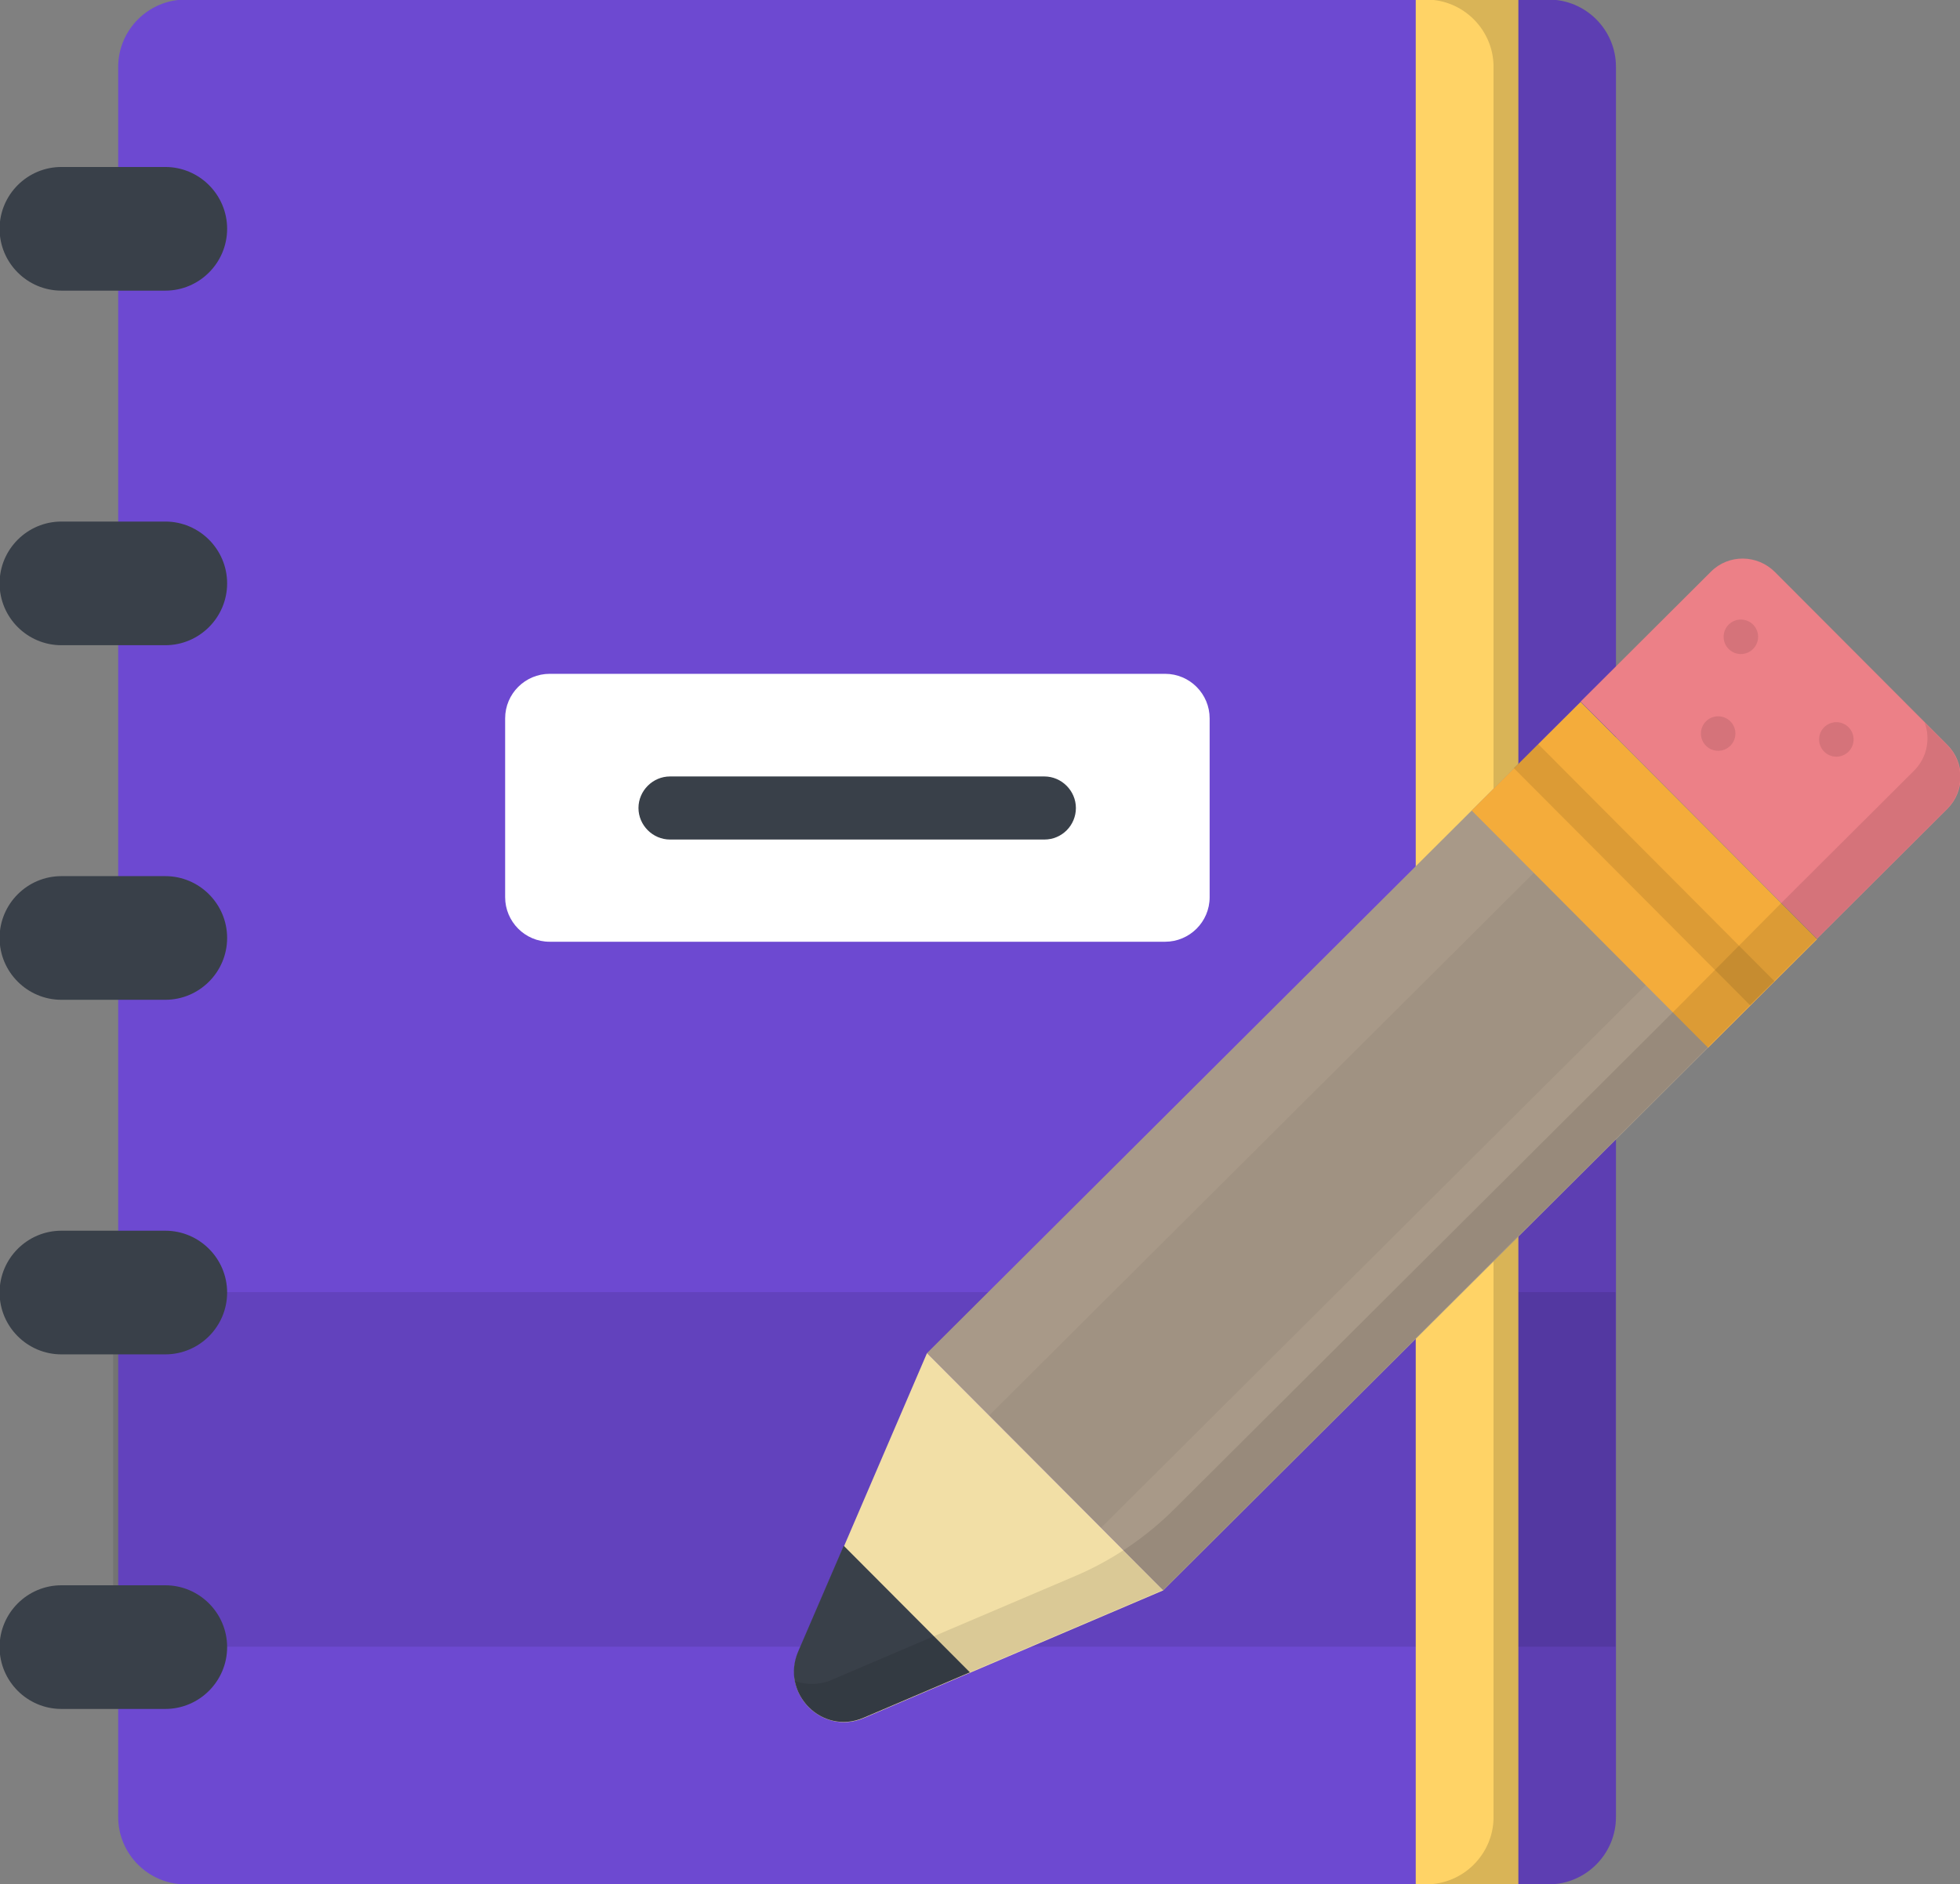 <?xml version="1.0" encoding="utf-8"?>
<!-- Generator: Adobe Illustrator 19.0.0, SVG Export Plug-In . SVG Version: 6.00 Build 0)  -->
<svg version="1.1" id="Capa_1" xmlns="http://www.w3.org/2000/svg" xmlns:xlink="http://www.w3.org/1999/xlink" x="0px" y="0px"
	 viewBox="-20 77 466 448" style="enable-background:new -20 77 466 448;" xml:space="preserve">
<rect x="-20" y="77" width="466" height="448" fill="#808080" stroke="none"/>
<style type="text/css">
	.st0{fill:#6D49D1;}
	.st1{opacity:0.1;}
	.st2{fill:#FFD366;}
	.st3{fill:#FFFFFF;}
	.st4{fill:#394049;}
	.st5{opacity:0.15;enable-background:new    ;}
	.st6{fill:#A89988;}
	.st7{opacity:5.000000e-02;enable-background:new    ;}
	.st8{fill:#EC8087;}
	.st9{fill:#F2DFA6;}
	.st10{fill:#F4AC3B;}
	.st11{opacity:0.1;enable-background:new    ;}
</style>
<g id="XMLID_1_">
	<path id="XMLID_25_" class="st0" d="M348.2,525H24.1c-8.8,0-16-7.2-16-16V92.9c0-8.8,7.2-16,16-16h324.1c8.8,0,16,7.2,16,16V509
		C364.2,517.8,357,525,348.2,525z"/>
	<rect id="XMLID_24_" x="6.9" y="384.2" class="st1" width="357.2" height="84.3"/>
	<rect id="XMLID_23_" x="316.6" y="76.9" class="st2" width="24.4" height="448.1"/>
	<path id="XMLID_22_" class="st3" d="M257,237.2H110.7c-5.8,0-10.6,4.7-10.6,10.6v42.5c0,5.8,4.7,10.6,10.6,10.6H257
		c5.8,0,10.6-4.7,10.6-10.6v-42.5C267.6,242,262.9,237.2,257,237.2z"/>
	<g id="XMLID_15_">
		<path id="XMLID_21_" class="st4" d="M19.3,146.1H-5.4c-8.1,0-14.7-6.6-14.7-14.7l0,0c0-8.1,6.6-14.7,14.7-14.7h24.7
			c8.1,0,14.7,6.6,14.7,14.7l0,0C34,139.5,27.4,146.1,19.3,146.1z"/>
		<path id="XMLID_20_" class="st4" d="M19.3,230.4H-5.4c-8.1,0-14.7-6.6-14.7-14.7l0,0c0-8.1,6.6-14.7,14.7-14.7h24.7
			c8.1,0,14.7,6.6,14.7,14.7l0,0C34,223.8,27.4,230.4,19.3,230.4z"/>
		<path id="XMLID_19_" class="st4" d="M19.3,314.7H-5.4c-8.1,0-14.7-6.6-14.7-14.7l0,0c0-8.1,6.6-14.7,14.7-14.7h24.7
			c8.1,0,14.7,6.6,14.7,14.7l0,0C34,308.1,27.4,314.7,19.3,314.7z"/>
		<path id="XMLID_18_" class="st4" d="M19.3,399H-5.4c-8.1,0-14.7-6.6-14.7-14.7l0,0c0-8.1,6.6-14.7,14.7-14.7h24.7
			c8.1,0,14.7,6.6,14.7,14.7l0,0C34,392.4,27.4,399,19.3,399z"/>
		<path id="XMLID_17_" class="st4" d="M19.3,483.3H-5.4c-8.1,0-14.7-6.6-14.7-14.7l0,0c0-8.1,6.6-14.7,14.7-14.7h24.7
			c8.1,0,14.7,6.6,14.7,14.7l0,0C34,476.7,27.4,483.3,19.3,483.3z"/>
		<path id="XMLID_16_" class="st4" d="M228.3,276.6h-89c-4.1,0-7.5-3.4-7.5-7.5s3.4-7.5,7.5-7.5h89c4.1,0,7.5,3.4,7.5,7.5
			S232.5,276.6,228.3,276.6z"/>
	</g>
	<path id="XMLID_14_" class="st5" d="M348.2,76.9h-29.1c8.8,0,16,7.2,16,16V509c0,8.8-7.2,16-16,16h29.1c8.8,0,16-7.2,16-16V92.9
		C364.2,84,357,76.9,348.2,76.9z"/>
	<polygon id="XMLID_13_" class="st6" points="200.4,398.7 355.8,243.9 412,300.3 256.6,455.1 	"/>
	<polygon id="XMLID_12_" class="st7" points="215.2,413.5 370.6,258.7 397.2,285.4 241.8,440.2 	"/>
	<path id="XMLID_11_" class="st8" d="M386.8,212.9l-31,30.9l56.2,56.4l31-30.9c4.2-4.2,4.2-11,0-15.2L402,213
		C397.8,208.8,391,208.7,386.8,212.9z"/>
	<g id="XMLID_7_" class="st1">
		<circle id="XMLID_10_" cx="393.9" cy="228.4" r="4.1"/>
		<circle id="XMLID_9_" cx="416.6" cy="252.8" r="4.1"/>
		<circle id="XMLID_8_" cx="388.5" cy="251.4" r="4.1"/>
	</g>
	<path id="XMLID_6_" class="st9" d="M200.4,398.7l-30.6,71.2c-4.2,9.8,5.7,19.7,15.5,15.6l71.3-30.4L200.4,398.7z"/>
	<path id="XMLID_5_" class="st4" d="M185.3,485.4l25.3-10.8l-30-30.1l-10.9,25.3C165.6,479.7,175.5,489.6,185.3,485.4z"/>
	<polygon id="XMLID_4_" class="st10" points="329.9,269.7 355.8,243.9 412,300.3 386.1,326.1 	"/>
	<polygon id="XMLID_3_" class="st11" points="339.9,259.6 345.7,253.9 401.9,310.3 396.1,316 	"/>
	<path id="XMLID_2_" class="st11" d="M183.4,486c0.6-0.2,1.2-0.4,1.8-0.6l25.3-10.8l46-19.6l129.5-129l25.9-25.8l31-30.9
		c4.2-4.2,4.2-11,0-15.2l-5.3-5.3c1.4,3.8,0.6,8.3-2.5,11.4l-31,30.9L378.4,317l-119,118.6c-6.9,6.9-15,12.4-24,16.2l-32.4,13.8
		l-25.3,10.8c-0.6,0.3-1.2,0.5-1.8,0.6c-2.4,0.6-4.7,0.4-6.8-0.3c0.2,0.9,0.4,1.8,0.8,2.6c0.1,0.2,0.2,0.4,0.3,0.6
		c0.1,0.2,0.2,0.4,0.4,0.7c0.2,0.3,0.4,0.6,0.6,0.9c0.1,0.1,0.2,0.2,0.2,0.3c0.3,0.4,0.6,0.8,1,1.1c0,0,0,0,0,0
		C175,485.7,179.2,487.1,183.4,486z"/>
</g>
</svg>
